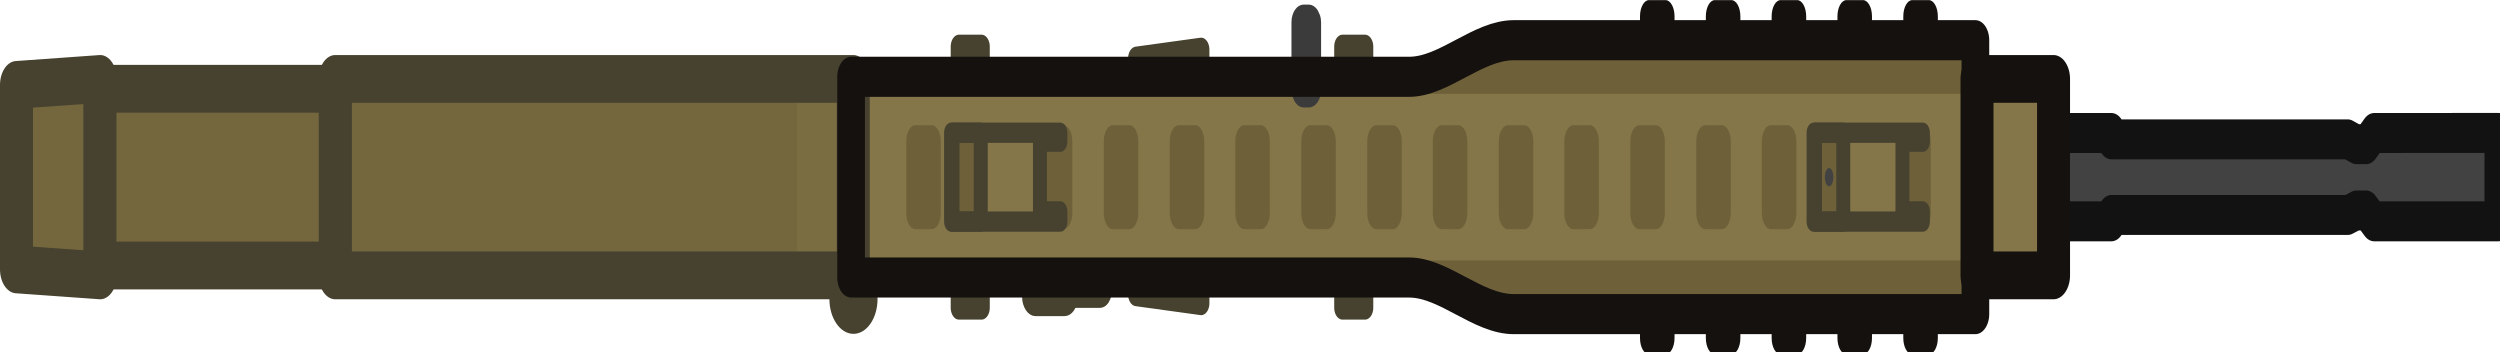 <?xml version="1.0" encoding="UTF-8" standalone="no"?>
<!-- Created with Inkscape (http://www.inkscape.org/) -->

<svg
   width="35.168mm"
   height="4.953mm"
   viewBox="0 0 35.168 4.953"
   version="1.1"
   id="svg1656"
   inkscape:version="1.1.2 (0a00cf5339, 2022-02-04)"
   sodipodi:docname="arx160_world.svg"
   xmlns:inkscape="http://www.inkscape.org/namespaces/inkscape"
   xmlns:sodipodi="http://sodipodi.sourceforge.net/DTD/sodipodi-0.dtd"
   xmlns="http://www.w3.org/2000/svg"
   xmlns:svg="http://www.w3.org/2000/svg">
  <sodipodi:namedview
     id="namedview1658"
     pagecolor="#505050"
     bordercolor="#ffffff"
     borderopacity="1"
     inkscape:pageshadow="0"
     inkscape:pageopacity="0"
     inkscape:pagecheckerboard="1"
     inkscape:document-units="mm"
     showgrid="false"
     inkscape:zoom="8.7786791"
     inkscape:cx="56.386615"
     inkscape:cy="5.3538806"
     inkscape:window-width="2560"
     inkscape:window-height="1372"
     inkscape:window-x="0"
     inkscape:window-y="0"
     inkscape:window-maximized="1"
     inkscape:current-layer="layer1" />
  <defs
     id="defs1653" />
  <g
     inkscape:label="Layer 1"
     inkscape:groupmode="layer"
     id="layer1"
     transform="translate(-206.786,-156.083)">
    <g
       style="fill:none"
       id="g1"
       transform="matrix(0.058,0,0,0.084,206.786,155.725)">
      <g
         transform="translate(2046.3,414.55)"
         id="g60">
        <g
           fill="#46422f"
           stroke="#46422f"
           stroke-linecap="round"
           stroke-linejoin="round"
           id="g5">
          <g
             stroke-width="4"
             id="g4">
            <rect
               x="-1796.403"
               y="-365.17"
               width="17.79"
               height="4.444"
               ry="0.907"
               id="rect1" />
            <rect
               x="-1796.403"
               y="-365.17"
               width="9.502"
               height="5.819"
               ry="1.187"
               id="rect2" />
            <rect
               x="-1813.718"
               y="-364.58"
               width="5.477"
               height="5.819"
               ry="0"
               id="rect3" />
            <rect
               x="-1813.718"
               y="-402.48"
               width="5.477"
               height="5.819"
               ry="0"
               id="rect4" />
          </g>
          <path
             d="m -1770.704,-400.48 15.731,-1.5 v 7.319 h -15.731 z"
             stroke-width="4"
             id="path4" />
          <path
             d="m -1770.704,-361.01 15.731,1.5 v -7.319 h -15.731 z"
             stroke-width="4"
             id="path5" />
        </g>
        <path
           d="m -1569.649,-403.07 h -110.739 l -25.112,6 H -1839.36 v 32.899 h 133.86 l 25.112,6 h 110.739 z"
           fill="#847648"
           id="path6"
           style="stroke-width:0.826" />
        <path
           d="m -1722.294,-366.67 h 153.155 v 8.5 l -124.844,-10e-6 z"
           fill="#6e613a"
           stroke-linecap="round"
           stroke-linejoin="round"
           stroke-width="3.507"
           id="path7" />
        <path
           d="m -1721.536,-394.57 h 152.123 v -8.5 l -124.003,10e-6 z"
           fill="#6e613a"
           stroke-linecap="round"
           stroke-linejoin="round"
           stroke-width="3.495"
           id="path8" />
        <rect
           x="-1965"
           y="-397.07"
           width="125.65"
           height="32.899"
           ry="0"
           fill="#74673e"
           id="rect8" />
        <path
           d="m -1839.3,-355.38 c 2.671,0 4.837,-2.165 4.837,-4.836 0,-2.671 -2.166,-4.837 -4.837,-4.837 -2.671,0 -4.837,2.165 -4.837,4.837 0,2.671 2.166,4.836 4.837,4.836 z"
           fill="#46422f"
           stroke="#46422f"
           stroke-linecap="round"
           stroke-linejoin="round"
           stroke-width="2"
           id="path9" />
        <g
           transform="translate(-1125.1,-662.79)"
           stroke-linecap="round"
           stroke-linejoin="round"
           id="g11">
          <path
             d="m -314.629,275.08 -29.942,0.013 -1.916,2.299 h -2.366 l -2.062,-1.279 h -72.504 v 12.116 h 72.504 l 2.062,-1.226 h 2.366 l 1.916,2.246 29.942,-2e-4"
             fill="#424242"
             stroke="#333333"
             stroke-width="1.632"
             id="path10" />
          <path
             d="m -315.269,274.762 -30.117,0.013 -1.927,1.87 h -2.38 l -2.074,-0.803 -57.328,-3.6e-4 v -1.066 l -15.601,3.9e-4 v 14.791 h 15.601 v -1.066 h 57.328 l 2.074,-0.748 h 2.38 l 1.927,1.814 30.117,-2.2e-4 z"
             fill="none"
             stroke="#3b3b3b"
             stroke-width="6.693"
             id="path11"
             sodipodi:nodetypes="ccccccccccccccccc"
             style="stroke:#121212;stroke-opacity:1" />
        </g>
        <g
           stroke="#46422f"
           stroke-linecap="round"
           stroke-linejoin="round"
           id="g12">
          <rect
             x="-1720.705"
             y="-402.48"
             width="5.477"
             height="5.819"
             ry="0"
             fill="#46422f"
             stroke-width="4"
             id="rect11"
             style="fill:#2b271d;fill-opacity:1" />
          <rect
             x="-1720.705"
             y="-364.58"
             width="5.477"
             height="5.819"
             ry="0"
             fill="#46422f"
             stroke-width="4"
             id="rect12" />
          <path
             d="m -2042.3,-396.07 20.297,-1 v 32.899 l -20.297,-1 z"
             fill="#74673e"
             stroke-width="8"
             id="path12" />
        </g>
        <rect
           x="-1853"
           y="-397.07"
           width="13.683"
           height="32.899"
           ry="0"
           fill="#7b6d42"
           id="rect13" />
        <g
           stroke-linecap="round"
           stroke-linejoin="round"
           id="g16">
          <rect
             x="-1965"
             y="-397.07"
             width="125.65"
             height="32.899"
             ry="0"
             fill="none"
             stroke="#46422f"
             stroke-width="8"
             id="rect14" />
          <rect
             transform="scale(-1,1)"
             x="1965"
             y="-395.42"
             width="57.052"
             height="29.598"
             ry="0"
             fill="#74673e"
             stroke="#46422f"
             stroke-width="8"
             id="rect15" />
          <rect
             x="-1731.072"
             y="-407.519"
             width="3.186"
             height="13.231"
             ry="0.952"
             fill="#3b3b3b"
             stroke="#3b3b3b"
             stroke-width="4"
             id="rect16" />
        </g>
        <path
           d="m -1567.193,-403.556 h -111.959 c -8.797,0 -16.914,6.13 -25.389,6.13 h -135.334 v 33.611 h 135.334 c 8.475,0 16.592,6.13 25.389,6.13 h 111.959 z"
           fill="none"
           stroke="#46422f"
           stroke-linecap="round"
           stroke-linejoin="round"
           stroke-width="6.714"
           id="path16"
           style="stroke:#15110f;stroke-opacity:1" />
        <g
           id="g33">
          <rect
             x="-1566.801"
             y="-397.07"
             width="18.563"
             height="32.899"
             ry="0"
             fill="#847648"
             stroke="#46422f"
             stroke-linecap="round"
             stroke-linejoin="round"
             stroke-width="8"
             id="rect17"
             style="stroke:#15110f;stroke-opacity:1" />
          <g
             transform="translate(-1179.6,-561.7)"
             fill="#46422f"
             stroke-width="8.93"
             id="g24">
            <path
               d="m -398.887,202.33 h -4.007 c -1.206,0 -2.185,1.219 -2.185,2.723 v 2.966 c 0,1.504 0.979,2.723 2.185,2.723 h 4.007 c 1.207,0 2.186,-1.219 2.186,-2.723 v -2.966 c 0,-1.504 -0.979,-2.723 -2.186,-2.723 z"
               id="path17"
               style="fill:#15110f;fill-opacity:1" />
            <path
               d="m -462.747,202.33 h -4.007 c -1.206,0 -2.185,1.219 -2.185,2.723 v 2.966 c 0,1.504 0.979,2.723 2.185,2.723 h 4.007 c 1.207,0 2.186,-1.219 2.186,-2.723 v -2.966 c 0,-1.504 -0.979,-2.723 -2.186,-2.723 z"
               id="path21"
               style="fill:#15110f;fill-opacity:1;stroke-width:8.922;stroke-dasharray:none" />
            <path
               d="m -446.777,202.33 h -4.007 c -1.207,0 -2.185,1.219 -2.185,2.723 v 2.966 c 0,1.504 0.978,2.723 2.185,2.723 h 4.007 c 1.207,0 2.185,-1.219 2.185,-2.723 v -2.966 c 0,-1.504 -0.978,-2.723 -2.185,-2.723 z"
               id="path22"
               style="fill:#15110f;fill-opacity:1" />
            <path
               d="m -430.817,202.33 h -4.007 c -1.207,0 -2.185,1.219 -2.185,2.723 v 2.966 c 0,1.504 0.978,2.723 2.185,2.723 h 4.007 c 1.207,0 2.185,-1.219 2.185,-2.723 v -2.966 c 0,-1.504 -0.978,-2.723 -2.185,-2.723 z"
               id="path23"
               style="fill:#15110f;fill-opacity:1" />
            <path
               d="m -414.857,202.33 h -4.007 c -1.207,0 -2.186,1.219 -2.186,2.723 v 2.966 c 0,1.504 0.979,2.723 2.186,2.723 h 4.007 c 1.206,0 2.185,-1.219 2.185,-2.723 v -2.966 c 0,-1.504 -0.979,-2.723 -2.185,-2.723 z"
               id="path24"
               style="fill:#15110f;fill-opacity:1" />
          </g>
          <g
             transform="translate(-1179.6,-612.6)"
             fill="#46422f"
             stroke-width="8.93"
             id="g32">
            <path
               d="m -398.887,202.33 h -4.007 c -1.206,0 -2.185,1.219 -2.185,2.723 v 2.966 c 0,1.504 0.979,2.723 2.185,2.723 h 4.007 c 1.207,0 2.186,-1.219 2.186,-2.723 v -2.966 c 0,-1.504 -0.979,-2.723 -2.186,-2.723 z"
               id="path25"
               style="fill:#15110f;fill-opacity:1" />
            <path
               d="m -462.747,202.33 h -4.007 c -1.206,0 -2.185,1.219 -2.185,2.723 v 2.966 c 0,1.504 0.979,2.723 2.185,2.723 h 4.007 c 1.207,0 2.186,-1.219 2.186,-2.723 v -2.966 c 0,-1.504 -0.979,-2.723 -2.186,-2.723 z"
               id="path29"
               style="fill:#15110f;fill-opacity:1" />
            <path
               d="m -446.777,202.33 h -4.007 c -1.207,0 -2.185,1.219 -2.185,2.723 v 2.966 c 0,1.504 0.978,2.723 2.185,2.723 h 4.007 c 1.207,0 2.185,-1.219 2.185,-2.723 v -2.966 c 0,-1.504 -0.978,-2.723 -2.185,-2.723 z"
               id="path30"
               style="fill:#15110f;fill-opacity:1" />
            <path
               d="m -430.817,202.33 h -4.007 c -1.207,0 -2.185,1.219 -2.185,2.723 v 2.966 c 0,1.504 0.978,2.723 2.185,2.723 h 4.007 c 1.207,0 2.185,-1.219 2.185,-2.723 v -2.966 c 0,-1.504 -0.978,-2.723 -2.185,-2.723 z"
               id="path31"
               style="fill:#15110f;fill-opacity:1" />
            <path
               d="m -414.857,202.33 h -4.007 c -1.207,0 -2.186,1.219 -2.186,2.723 v 2.966 c 0,1.504 0.979,2.723 2.186,2.723 h 4.007 c 1.206,0 2.185,-1.219 2.185,-2.723 v -2.966 c 0,-1.504 -0.979,-2.723 -2.185,-2.723 z"
               id="path32"
               style="fill:#15110f;fill-opacity:1" />
          </g>
        </g>
        <g
           fill="#6e613a"
           stroke-width="8.93"
           id="g56">
          <path
             d="m -1580.208,-389.32 h -4.007 c -1.207,0 -2.185,1.219 -2.185,2.723 v 11.966 c 0,1.504 0.978,2.723 2.185,2.723 h 4.007 c 1.207,0 2.185,-1.219 2.185,-2.723 v -11.966 c 0,-1.504 -0.978,-2.723 -2.185,-2.723 z"
             id="path34" />
          <path
             d="m -1628.7,-389.32 h -4.007 c -1.206,0 -2.185,1.219 -2.185,2.723 v 11.966 c 0,1.504 0.979,2.723 2.185,2.723 h 4.007 c 1.207,0 2.186,-1.219 2.186,-2.723 v -11.966 c 0,-1.504 -0.979,-2.723 -2.186,-2.723 z"
             id="path41" />
          <path
             d="m -1612.8,-389.32 h -4.007 c -1.207,0 -2.185,1.219 -2.185,2.723 v 11.966 c 0,1.504 0.978,2.723 2.185,2.723 h 4.007 c 1.207,0 2.185,-1.219 2.185,-2.723 v -11.966 c 0,-1.504 -0.978,-2.723 -2.185,-2.723 z"
             id="path42" />
          <path
             d="m -1692.6,-389.32 h -4.007 c -1.206,0 -2.185,1.219 -2.185,2.723 v 11.966 c 0,1.504 0.979,2.723 2.185,2.723 h 4.007 c 1.207,0 2.186,-1.219 2.186,-2.723 v -11.966 c 0,-1.504 -0.979,-2.723 -2.186,-2.723 z"
             id="path45" />
          <path
             d="m -1676.6,-389.32 h -4.007 c -1.207,0 -2.185,1.219 -2.185,2.723 v 11.966 c 0,1.504 0.978,2.723 2.185,2.723 h 4.007 c 1.207,0 2.185,-1.219 2.185,-2.723 v -11.966 c 0,-1.504 -0.978,-2.723 -2.185,-2.723 z"
             id="path46" />
          <path
             d="m -1660.7,-389.32 h -4.007 c -1.207,0 -2.185,1.219 -2.185,2.723 v 11.966 c 0,1.504 0.978,2.723 2.185,2.723 h 4.007 c 1.207,0 2.185,-1.219 2.185,-2.723 v -11.966 c 0,-1.504 -0.978,-2.723 -2.185,-2.723 z"
             id="path47" />
          <path
             d="m -1644.7,-389.32 h -4.007 c -1.207,0 -2.186,1.219 -2.186,2.723 v 11.966 c 0,1.504 0.979,2.723 2.186,2.723 h 4.007 c 1.206,0 2.185,-1.219 2.185,-2.723 v -11.966 c 0,-1.504 -0.979,-2.723 -2.185,-2.723 z"
             id="path48" />
          <path
             d="m -1756.4,-389.32 h -4.007 c -1.206,0 -2.185,1.219 -2.185,2.723 v 11.966 c 0,1.504 0.979,2.723 2.185,2.723 h 4.007 c 1.207,0 2.186,-1.219 2.186,-2.723 v -11.966 c 0,-1.504 -0.979,-2.723 -2.186,-2.723 z"
             id="path49" />
          <path
             d="m -1740.5,-389.32 h -4.007 c -1.207,0 -2.185,1.219 -2.185,2.723 v 11.966 c 0,1.504 0.978,2.723 2.185,2.723 h 4.007 c 1.207,0 2.185,-1.219 2.185,-2.723 v -11.966 c 0,-1.504 -0.978,-2.723 -2.185,-2.723 z"
             id="path50" />
          <path
             d="m -1724.5,-389.32 h -4.007 c -1.207,0 -2.185,1.219 -2.185,2.723 v 11.966 c 0,1.504 0.978,2.723 2.185,2.723 h 4.007 c 1.207,0 2.185,-1.219 2.185,-2.723 v -11.966 c 0,-1.504 -0.978,-2.723 -2.185,-2.723 z"
             id="path51" />
          <path
             d="m -1708.5,-389.32 h -4.007 c -1.207,0 -2.185,1.219 -2.185,2.723 v 11.966 c 0,1.504 0.978,2.723 2.185,2.723 h 4.007 c 1.207,0 2.185,-1.219 2.185,-2.723 v -11.966 c 0,-1.504 -0.978,-2.723 -2.185,-2.723 z"
             id="path52" />
          <path
             d="m -1820.3,-389.32 h -4.007 c -1.206,0 -2.185,1.219 -2.185,2.723 v 11.966 c 0,1.504 0.979,2.723 2.185,2.723 h 4.007 c 1.207,0 2.186,-1.219 2.186,-2.723 v -11.966 c 0,-1.504 -0.979,-2.723 -2.186,-2.723 z"
             id="path53" />
          <path
             d="m -1804.3,-389.32 h -4.007 c -1.207,0 -2.185,1.219 -2.185,2.723 v 11.966 c 0,1.504 0.978,2.723 2.185,2.723 h 4.007 c 1.207,0 2.185,-1.219 2.185,-2.723 v -11.966 c 0,-1.504 -0.978,-2.723 -2.185,-2.723 z"
             id="path54" />
          <path
             d="m -1788.4,-389.32 h -4.007 c -1.207,0 -2.185,1.219 -2.185,2.723 v 11.966 c 0,1.504 0.978,2.723 2.185,2.723 h 4.007 c 1.207,0 2.185,-1.219 2.185,-2.723 v -11.966 c 0,-1.504 -0.978,-2.723 -2.185,-2.723 z"
             id="path55" />
          <path
             d="m -1772.4,-389.32 h -4.007 c -1.207,0 -2.186,1.219 -2.186,2.723 v 11.966 c 0,1.504 0.979,2.723 2.186,2.723 h 4.007 c 1.206,0 2.185,-1.219 2.185,-2.723 v -11.966 c 0,-1.504 -0.979,-2.723 -2.185,-2.723 z"
             id="path56" />
        </g>
        <path
           d="m -1606.436,-388.056 h 26.508 v 2.014 h -3.912 v 10.645 h 3.912 v 2.218 h -26.508 z"
           fill="#847648"
           id="path59"
           style="stroke-width:0.848" />
        <rect
           x="-1606.088"
           y="-388.056"
           width="6.845"
           height="14.876"
           ry="0"
           fill="#6e613a"
           stroke="#46422f"
           stroke-linecap="round"
           stroke-linejoin="round"
           stroke-width="3.391"
           id="rect59" />
        <path
           d="m -1606.436,-388.056 h 26.508 v 1.498 h -4.957 v 11.676 h 4.957 v 1.702 h -26.508 z"
           fill="none"
           stroke="#46422f"
           stroke-linecap="round"
           stroke-linejoin="round"
           stroke-width="3.391"
           id="path60" />
        <ellipse
           cx="-1602.674"
           cy="-380.62"
           fill="#424242"
           id="circle60"
           rx="1.035"
           ry="1.532"
           style="stroke-width:0.848" />
        <path
           d="m -1815.627,-388.056 h 26.508 v 2.014 h -3.912 v 10.645 h 3.912 v 2.218 h -26.508 z"
           fill="#847648"
           id="path2"
           style="stroke-width:0.848" />
        <rect
           x="-1815.279"
           y="-388.056"
           width="6.845"
           height="14.876"
           ry="0"
           fill="#6e613a"
           stroke="#46422f"
           stroke-linecap="round"
           stroke-linejoin="round"
           stroke-width="3.391"
           id="rect5" />
        <path
           d="m -1815.627,-388.056 h 26.508 v 1.498 h -4.957 v 11.676 h 4.957 v 1.702 h -26.508 z"
           fill="none"
           stroke="#46422f"
           stroke-linecap="round"
           stroke-linejoin="round"
           stroke-width="3.391"
           id="path13" />
      </g>
    </g>
  </g>
</svg>
